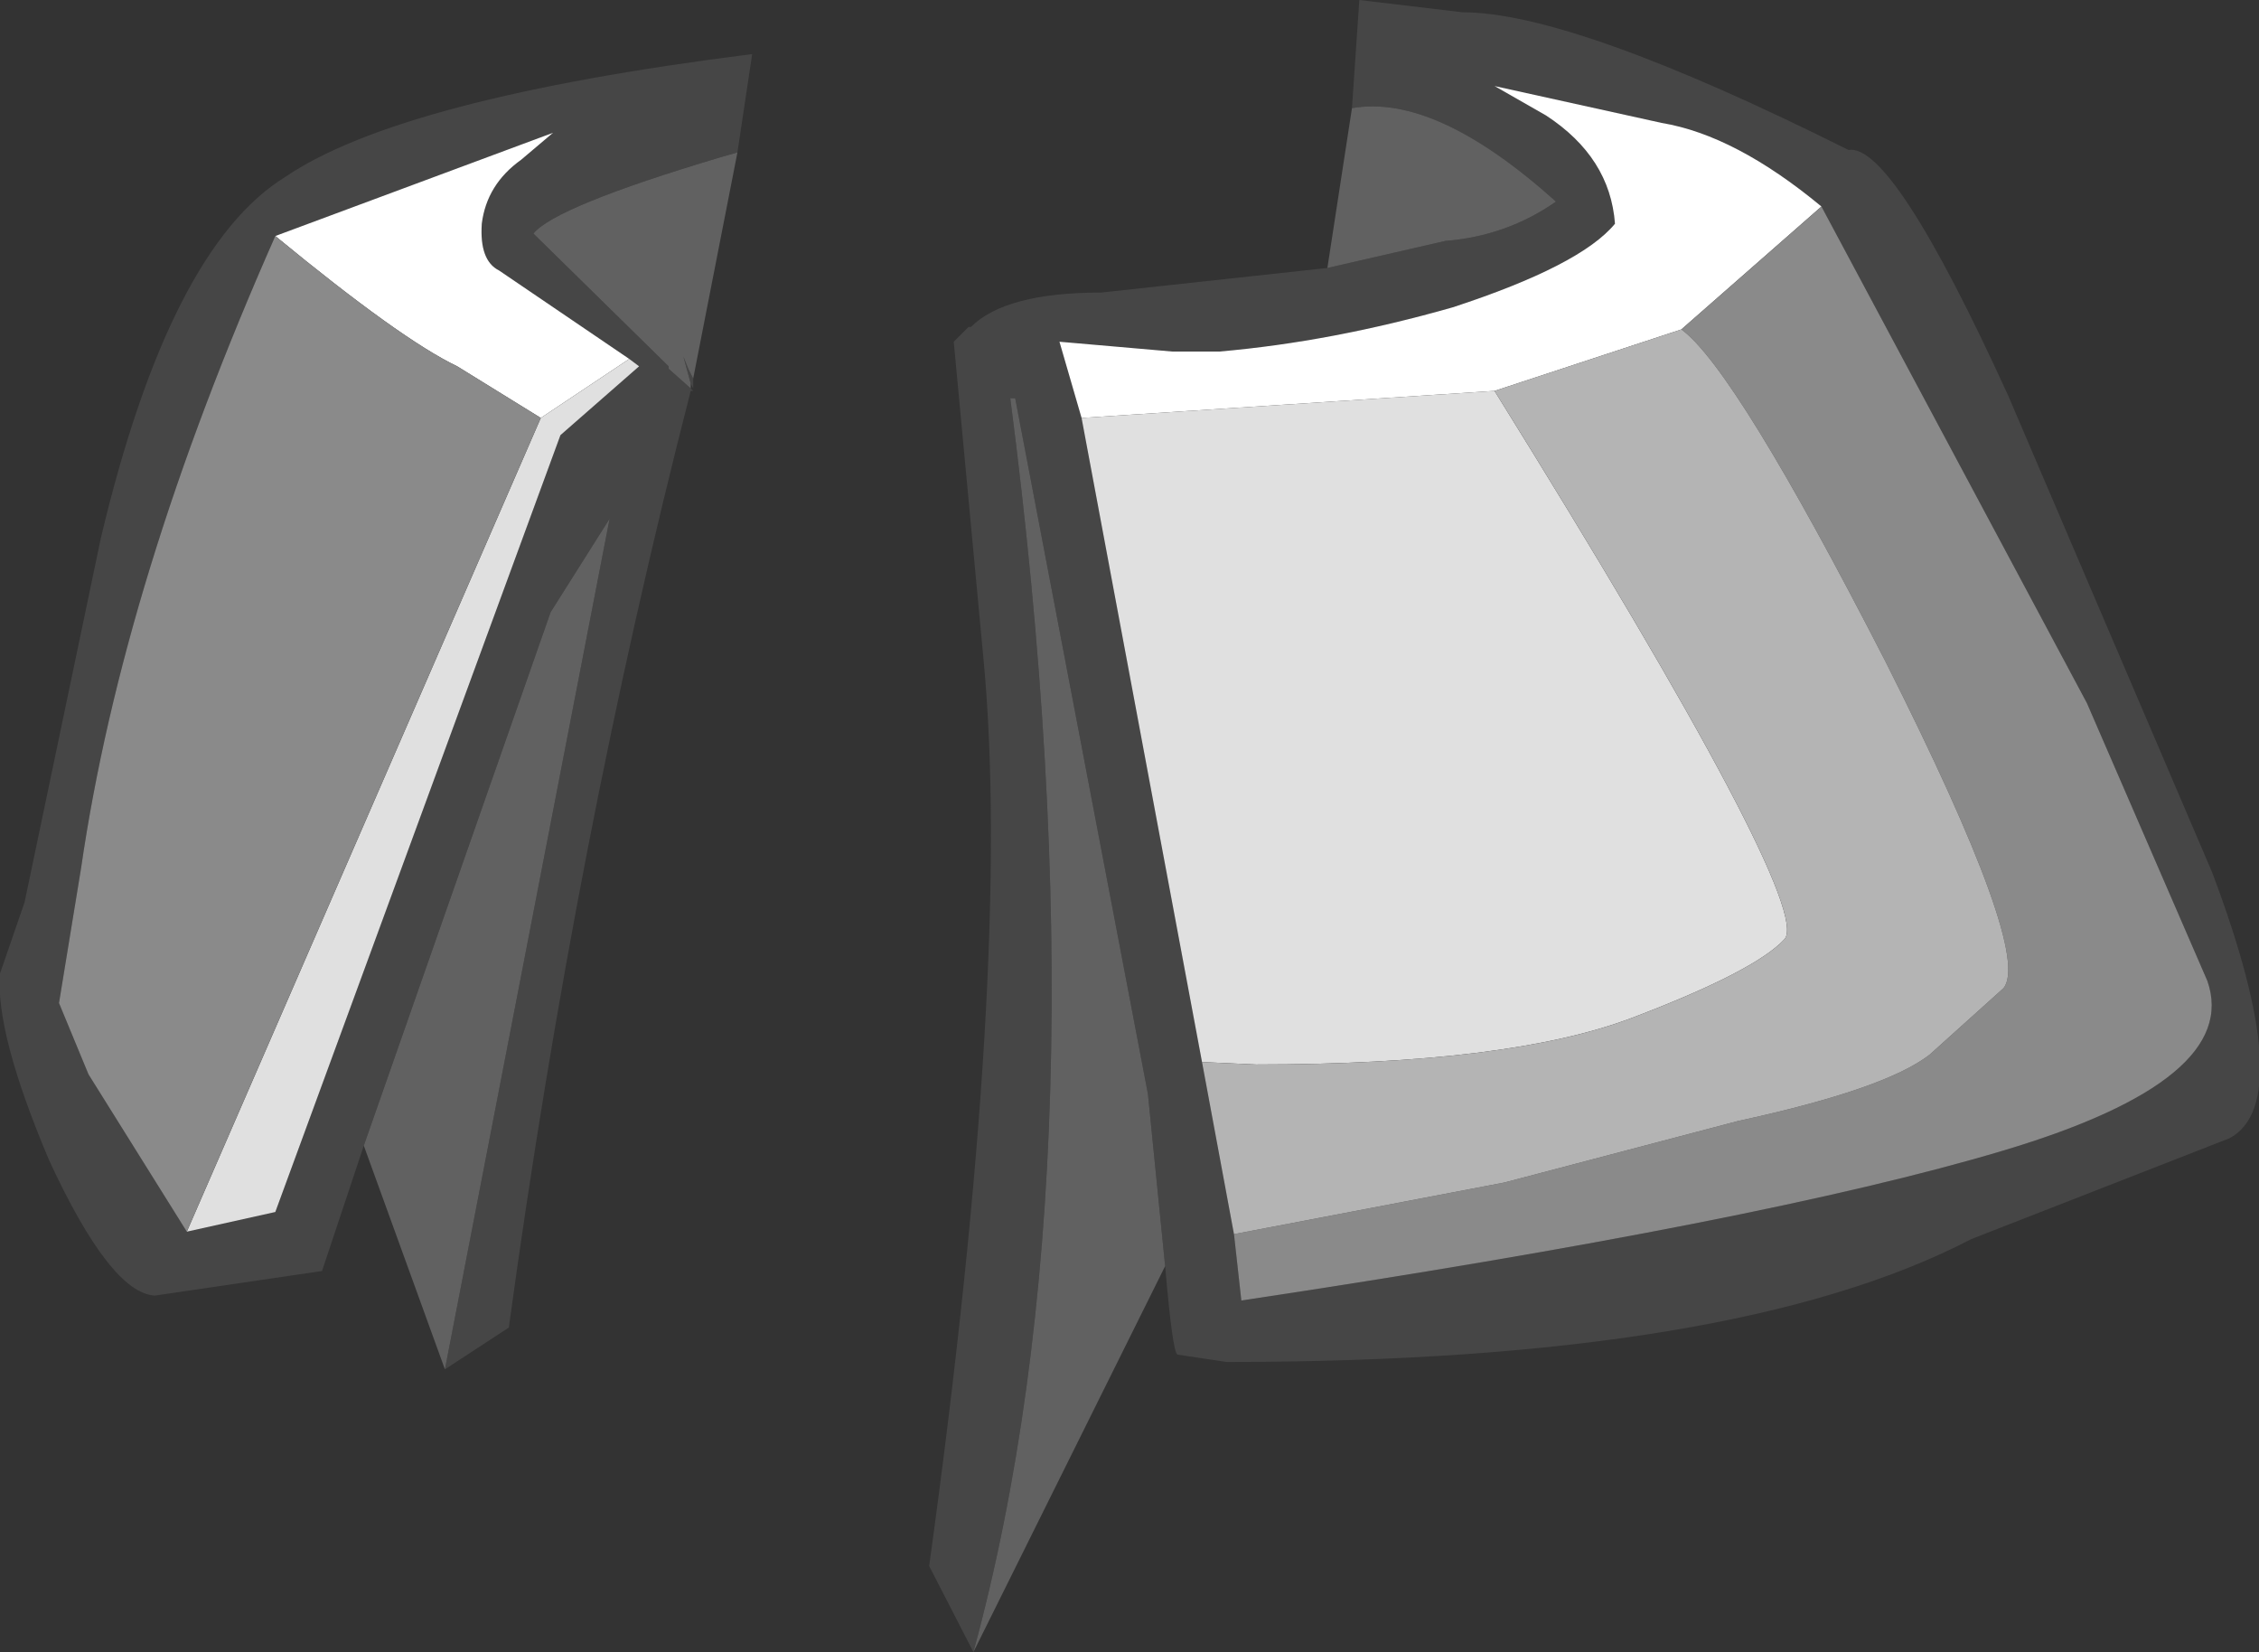 <?xml version="1.0" encoding="UTF-8" standalone="no"?>
<svg xmlns:ffdec="https://www.free-decompiler.com/flash" xmlns:xlink="http://www.w3.org/1999/xlink" ffdec:objectType="shape" height="33.6px" width="45.95px" xmlns="http://www.w3.org/2000/svg">
  <rect width="100%" height="100%" fill="#333333" stroke="none"/>
  <g transform="matrix(1.0, 0.0, 0.0, 1.0, 14.45, 19.9)">
    <path d="M12.55 -14.45 L14.95 -15.0 Q16.2 -15.1 17.2 -15.8 14.75 -18.0 13.05 -17.7 L13.2 -19.9 15.3 -19.65 Q17.55 -19.65 23.15 -16.85 24.05 -17.0 26.4 -11.85 L30.55 -2.15 Q32.3 2.5 30.9 3.25 L25.65 5.3 Q20.85 7.8 10.5 7.8 L9.5 7.65 Q9.4 7.6 9.25 5.85 L8.9 2.35 6.2 -11.8 6.1 -11.8 Q8.1 3.6 5.35 13.7 L4.45 11.95 Q6.15 -0.35 5.55 -6.55 L4.95 -12.95 5.25 -13.25 5.3 -13.25 Q6.0 -13.95 7.95 -13.95 L12.55 -14.45 M22.6 -15.7 Q20.85 -17.15 19.35 -17.4 L15.95 -18.15 17.0 -17.55 Q18.3 -16.7 18.4 -15.35 17.7 -14.5 15.1 -13.65 12.65 -12.95 10.35 -12.75 L9.4 -12.75 7.1 -12.95 7.55 -11.4 10.0 1.7 10.65 5.2 10.8 6.55 Q21.45 4.95 26.3 3.5 31.15 2.05 30.45 0.05 L28.0 -5.6 22.6 -15.7 M-7.05 3.4 L-7.9 5.95 -11.3 6.45 Q-12.2 6.4 -13.45 3.7 -14.55 1.1 -14.45 -0.1 L-13.95 -1.55 -12.4 -8.95 Q-11.0 -14.85 -8.65 -16.3 -6.3 -17.9 0.85 -18.8 L0.55 -16.8 0.2 -16.7 Q-3.15 -15.7 -3.6 -15.15 L-0.85 -12.45 -0.85 -12.4 -0.4 -12.0 -0.35 -11.95 -0.4 -11.95 Q-2.75 -2.8 -4.1 7.1 L-5.4 7.95 -2.05 -9.35 -3.25 -7.45 -7.05 3.4 M-0.35 -12.2 L-0.35 -12.0 -0.4 -12.1 -0.55 -12.65 -0.45 -12.4 -0.35 -12.2 M-8.85 -15.1 Q-11.95 -8.1 -12.8 -2.25 L-13.25 0.5 -12.65 1.95 -10.65 5.15 -8.85 4.75 -3.05 -11.05 -1.45 -12.45 -1.65 -12.6 -4.3 -14.4 Q-4.7 -14.6 -4.65 -15.35 -4.55 -16.15 -3.85 -16.65 L-3.2 -17.2 -8.85 -15.1" fill="#464646" fill-rule="evenodd" stroke="none"/>
    <path d="M7.55 -11.4 L7.1 -12.95 9.4 -12.75 10.35 -12.75 Q12.65 -12.95 15.1 -13.65 17.7 -14.5 18.4 -15.35 18.3 -16.7 17.0 -17.55 L15.95 -18.15 19.35 -17.4 Q20.85 -17.15 22.6 -15.7 L19.75 -13.2 15.95 -11.95 7.55 -11.4 M-3.45 -11.4 L-5.15 -12.45 Q-6.3 -13.0 -8.85 -15.1 L-3.2 -17.2 -3.85 -16.65 Q-4.55 -16.15 -4.65 -15.35 -4.7 -14.6 -4.3 -14.4 L-1.65 -12.6 -3.45 -11.4" fill="#ffffff" fill-rule="evenodd" stroke="none"/>
    <path d="M12.55 -14.45 L13.05 -17.7 Q14.75 -18.0 17.2 -15.8 16.2 -15.1 14.95 -15.0 L12.55 -14.45 M9.25 5.85 L5.35 13.7 Q8.1 3.6 6.1 -11.8 L6.2 -11.8 8.9 2.35 9.25 5.85 M-7.05 3.4 L-3.25 -7.45 -2.05 -9.35 -5.4 7.95 -7.05 3.4 M-0.4 -12.0 L-0.85 -12.4 -0.85 -12.45 -3.6 -15.15 Q-3.15 -15.7 0.2 -16.7 L0.55 -16.8 -0.35 -12.2 -0.45 -12.4 -0.55 -12.65 -0.4 -12.1 -0.4 -12.0" fill="#616161" fill-rule="evenodd" stroke="none"/>
    <path d="M10.0 1.7 L7.55 -11.4 15.95 -11.95 Q22.45 -1.5 21.85 -0.8 21.25 -0.15 18.75 0.8 16.25 1.75 11.1 1.75 L10.0 1.7 M-10.65 5.15 L-3.45 -11.4 -1.65 -12.6 -1.45 -12.45 -3.05 -11.05 -8.85 4.75 -10.65 5.15" fill="#e0e0e0" fill-rule="evenodd" stroke="none"/>
    <path d="M22.6 -15.7 L28.0 -5.6 30.45 0.05 Q31.15 2.05 26.3 3.5 21.45 4.95 10.8 6.55 L10.65 5.2 16.15 4.15 20.9 2.9 Q23.9 2.25 24.8 1.55 L26.3 0.2 Q26.9 -0.5 23.9 -6.45 20.85 -12.4 19.75 -13.2 L22.6 -15.7 M-8.85 -15.1 Q-6.3 -13.0 -5.15 -12.45 L-3.45 -11.4 -10.65 5.15 -12.65 1.95 -13.25 0.5 -12.8 -2.25 Q-11.95 -8.1 -8.85 -15.1" fill="#8a8a8a" fill-rule="evenodd" stroke="none"/>
    <path d="M10.65 5.2 L10.0 1.7 11.1 1.75 Q16.25 1.75 18.75 0.8 21.25 -0.15 21.85 -0.8 22.45 -1.5 15.95 -11.95 L19.75 -13.2 Q20.85 -12.4 23.9 -6.45 26.9 -0.5 26.3 0.2 L24.8 1.55 Q23.9 2.25 20.9 2.9 L16.15 4.15 10.65 5.2" fill="#b4b4b4" fill-rule="evenodd" stroke="none"/>
  </g>
</svg>
